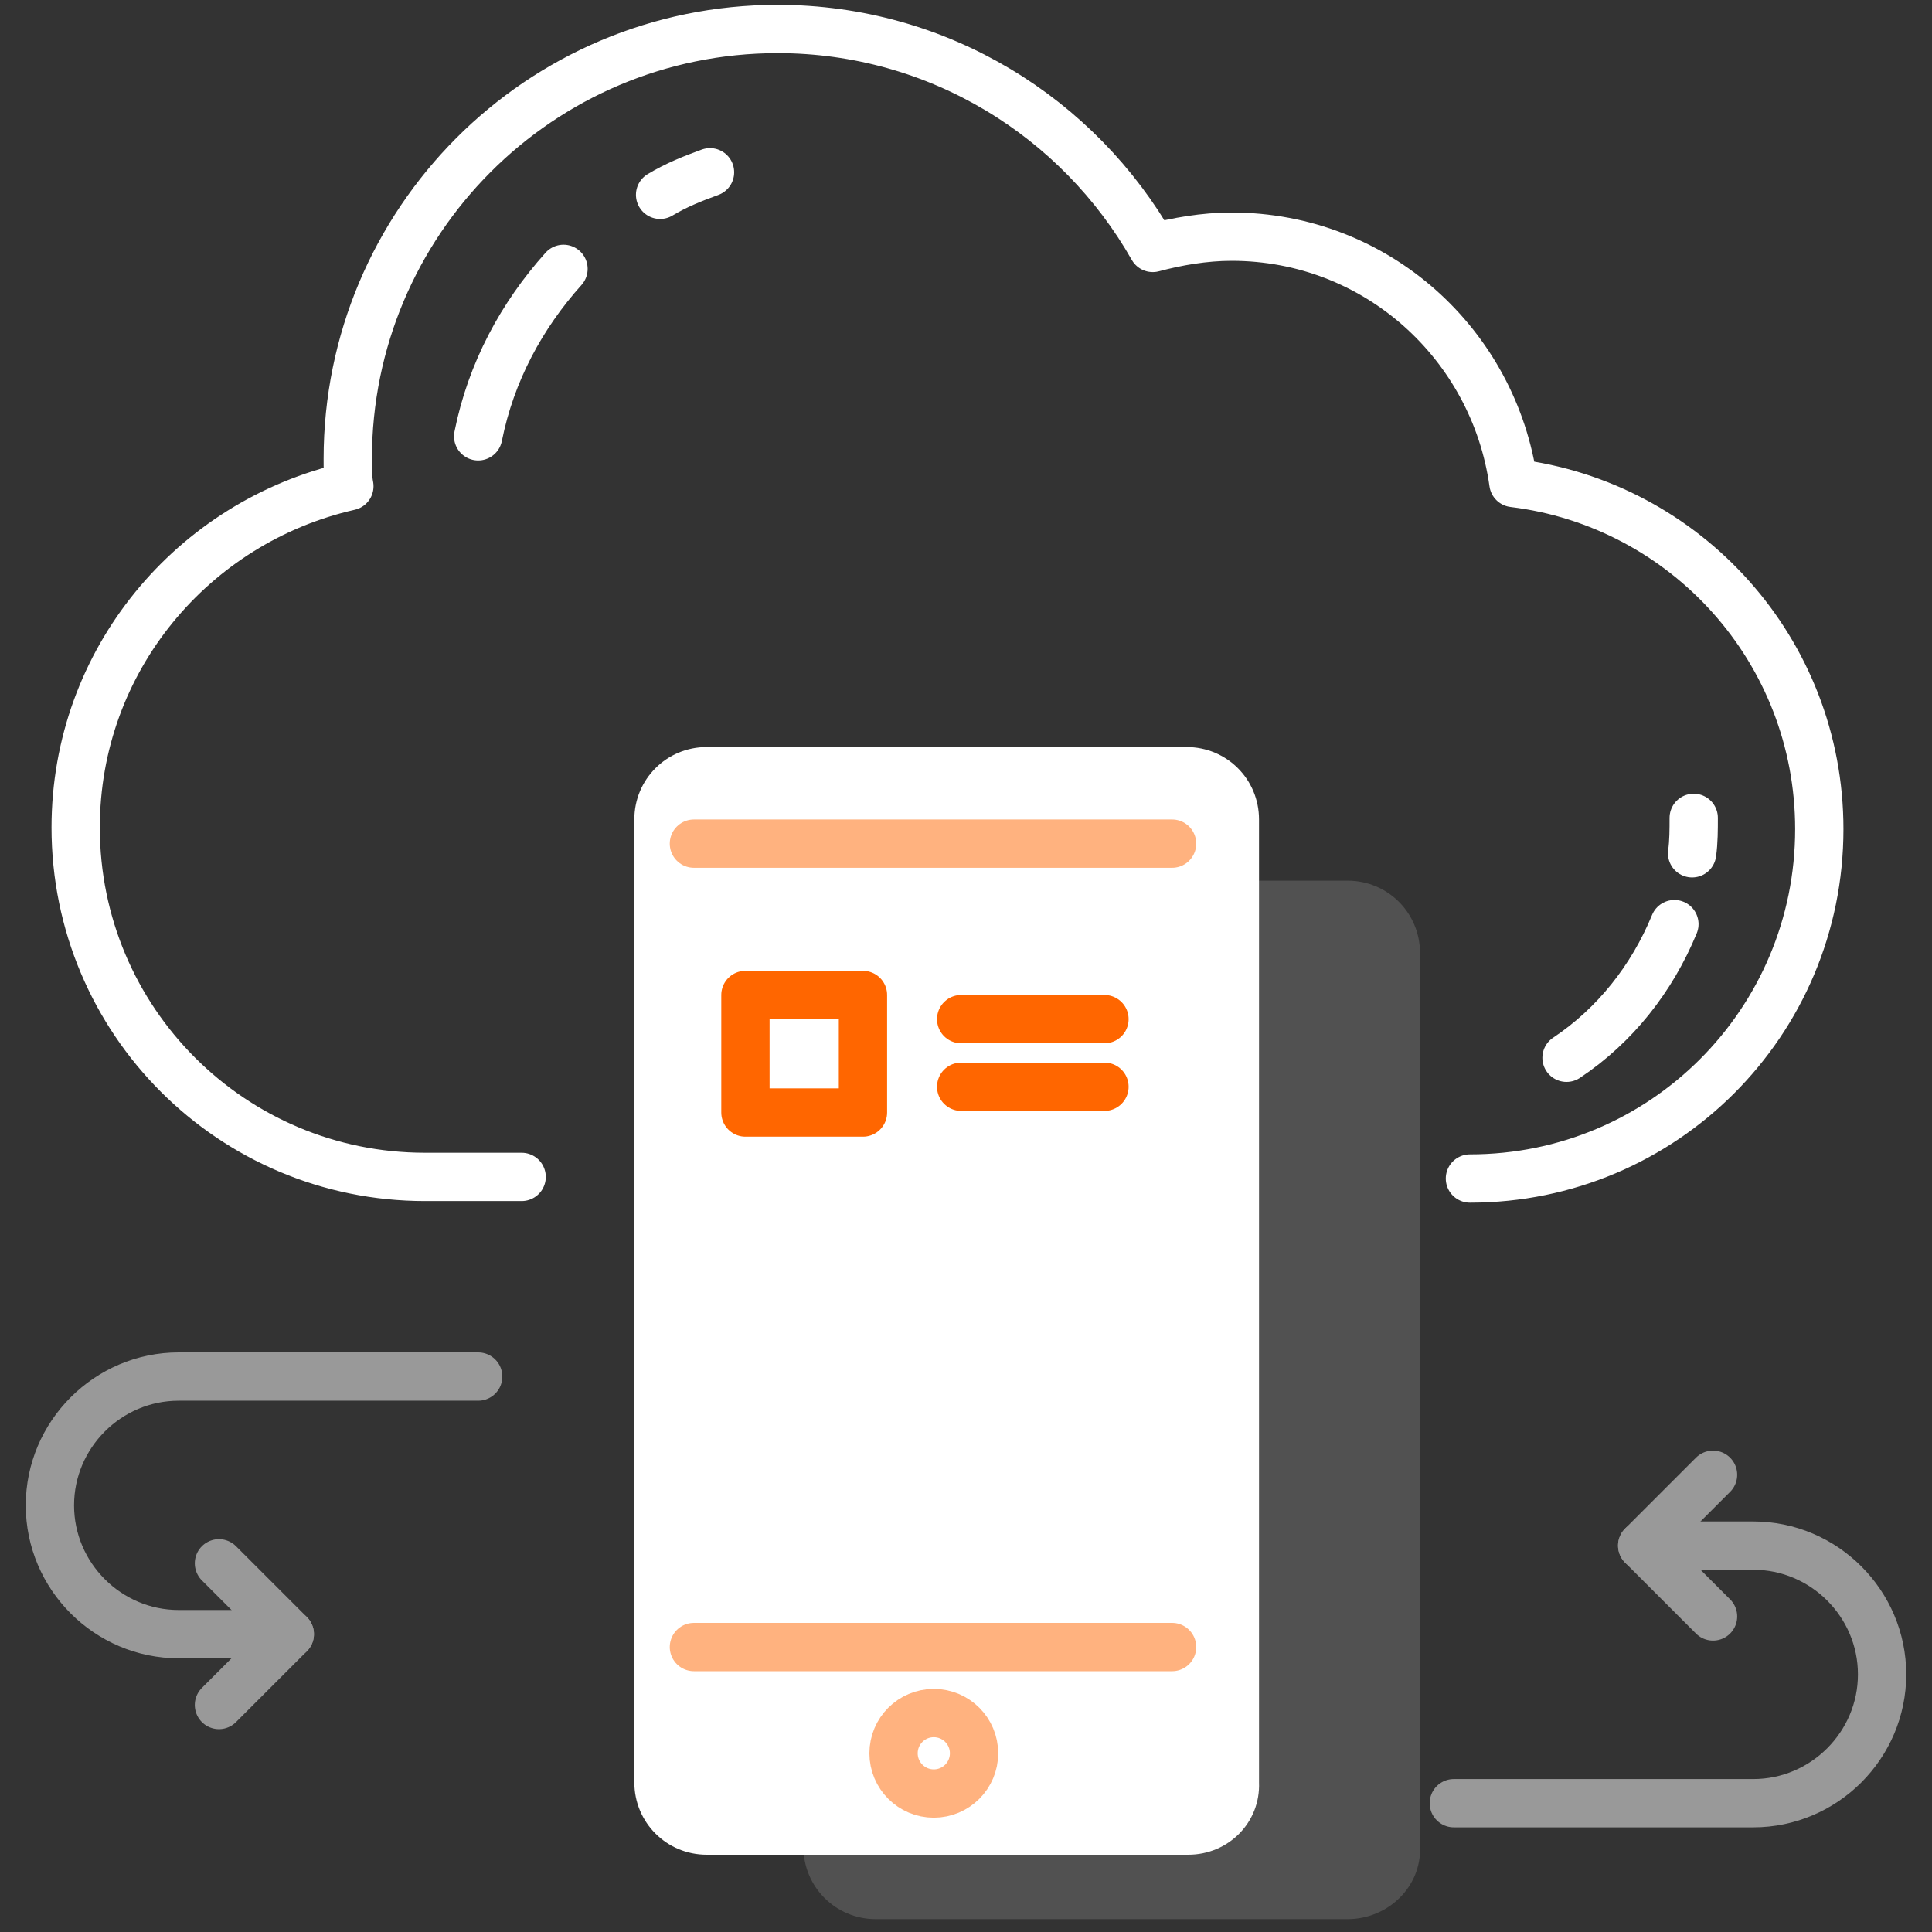 <?xml version="1.0" encoding="utf-8"?>
<!-- Generator: Adobe Illustrator 23.0.0, SVG Export Plug-In . SVG Version: 6.00 Build 0)  -->
<svg xmlns="http://www.w3.org/2000/svg" xmlns:xlink="http://www.w3.org/1999/xlink" x="0px" y="0px"
	 viewBox="0 0 120 120" style="enable-background:new 0 0 120 120;" xml:space="preserve">
<rect x="0" y="0" width="120" height="120" fill="#333333" stroke="none"/>
<style type="text/css">
	.icon-white-6-0{fill:none;stroke:#FFFFFF;}
	.icon-white-6-1{fill:none;stroke:#ff6600;}
	.icon-white-6-2{fill:#FFFFFF;}
</style>
<path class="icon-white-6-0 fill-none stroke-white" stroke-width="3" stroke-linecap="round" stroke-linejoin="round" stroke-miterlimit="10" d="M35,16.7c-2.6,2.9-4.5,6.4-5.3,10.4"/>
<path class="icon-white-6-0 fill-none stroke-white" stroke-width="3" stroke-linecap="round" stroke-linejoin="round" stroke-miterlimit="10" d="M44.1,10.7C43,11.1,42,11.5,41,12.1"/>
<path class="icon-white-6-0 fill-none stroke-white" stroke-width="3" stroke-linecap="round" stroke-linejoin="round" stroke-miterlimit="10" d="M105.1,53c0.1-0.7,0.1-1.5,0.1-2.2"/>
<path class="icon-white-6-0 fill-none stroke-white" stroke-width="3" stroke-linecap="round" stroke-linejoin="round" stroke-miterlimit="10" d="M97.3,65.7c3-2,5.3-4.9,6.7-8.3"/>
<path class="icon-white-6-0 fill-none stroke-white" stroke-width="3" stroke-linecap="round" stroke-linejoin="round" stroke-miterlimit="10" d="M91.3,73.2L91.3,73.2c12,0,21.7-9.7,21.7-21.7c0-11.1-8.3-20.2-19-21.5c-1.2-8.6-8.5-15.3-17.5-15.3
	c-1.7,0-3.4,0.3-4.9,0.7C67,7.3,58.3,1.8,48.3,1.8c-14.8,0-26.7,12-26.7,26.7c0,0.6,0,1.2,0.1,1.7C12,32.4,4.7,41,4.7,51.4
	c0,12,9.7,21.7,21.7,21.7h6"/>
<g opacity=".5">
	<path class="icon-white-6-0 fill-none stroke-white" stroke-width="3" stroke-linecap="round" stroke-linejoin="round" stroke-miterlimit="10" d="M18,101.5h-6.9c-4.4,0-8-3.6-8-8l0,0c0-4.4,3.6-8,8-8h18.6"/>
	<polyline class="icon-white-6-0 fill-none stroke-white" stroke-width="3" stroke-linecap="round" stroke-linejoin="round" stroke-miterlimit="10" points="13.6,97.1 18,101.5 13.6,105.9 	"/>
	<path class="icon-white-6-0 fill-none stroke-white" stroke-width="3" stroke-linecap="round" stroke-linejoin="round" stroke-miterlimit="10" d="M102,96h6.9c4.4,0,8,3.6,8,8l0,0c0,4.4-3.6,8-8,8H90.3"/>
	<polyline class="icon-white-6-0 fill-none stroke-white" stroke-width="3" stroke-linecap="round" stroke-linejoin="round" stroke-miterlimit="10" points="106.4,100.4 102,96 106.4,91.6 	"/>
</g>
<path class="icon-white-6-2 fill-white" opacity=".15" d="M83.7,119.2H54.4c-2.5,0-4.5-2-4.5-4.5V59.2c0-2.5,2-4.5,4.5-4.5h29.3c2.5,0,4.5,2,4.5,4.5v55.5
	C88.3,117.2,86.2,119.2,83.7,119.2z"/>
<path class="icon-white-6-2 fill-white" d="M73.8,115.2H43.9c-2.5,0-4.5-2-4.5-4.5V50.9c0-2.5,2-4.5,4.5-4.5h29.8c2.5,0,4.5,2,4.5,4.5v59.8
	C78.3,113.2,76.3,115.2,73.8,115.2z"/>
<g>
	<g>
		<line class="icon-white-6-1 fill-none stroke-primary" stroke-width="3" stroke-linecap="round" stroke-linejoin="round" stroke-miterlimit="10" x1="59.7" y1="63.3" x2="68.6" y2="63.3"/>
		<line class="icon-white-6-1 fill-none stroke-primary" stroke-width="3" stroke-linecap="round" stroke-linejoin="round" stroke-miterlimit="10" x1="59.7" y1="67.5" x2="68.6" y2="67.5"/>
	</g>
	<rect x="46.3" y="61.8" class="icon-white-6-1 fill-none stroke-primary" stroke-width="3" stroke-linecap="round" stroke-linejoin="round" stroke-miterlimit="10" width="7.3" height="7.3"/>
</g>
<circle class="icon-white-6-1 fill-none stroke-primary" stroke-width="3" stroke-linecap="round" stroke-linejoin="round" stroke-miterlimit="10" opacity=".5" cx="58" cy="108.9" r="2.5"/>
<line class="icon-white-6-1 fill-none stroke-primary" stroke-width="3" stroke-linecap="round" stroke-linejoin="round" stroke-miterlimit="10" opacity=".5" x1="43.1" y1="52.4" x2="72.8" y2="52.4"/>
<line class="icon-white-6-1 fill-none stroke-primary" stroke-width="3" stroke-linecap="round" stroke-linejoin="round" stroke-miterlimit="10" opacity=".5" x1="72.8" y1="102.3" x2="43.1" y2="102.3"/>
<path class="icon-white-6-0 fill-none stroke-white" stroke-width="3" stroke-linecap="round" stroke-linejoin="round" stroke-miterlimit="10" d="M62,102.3"/>
</svg>
